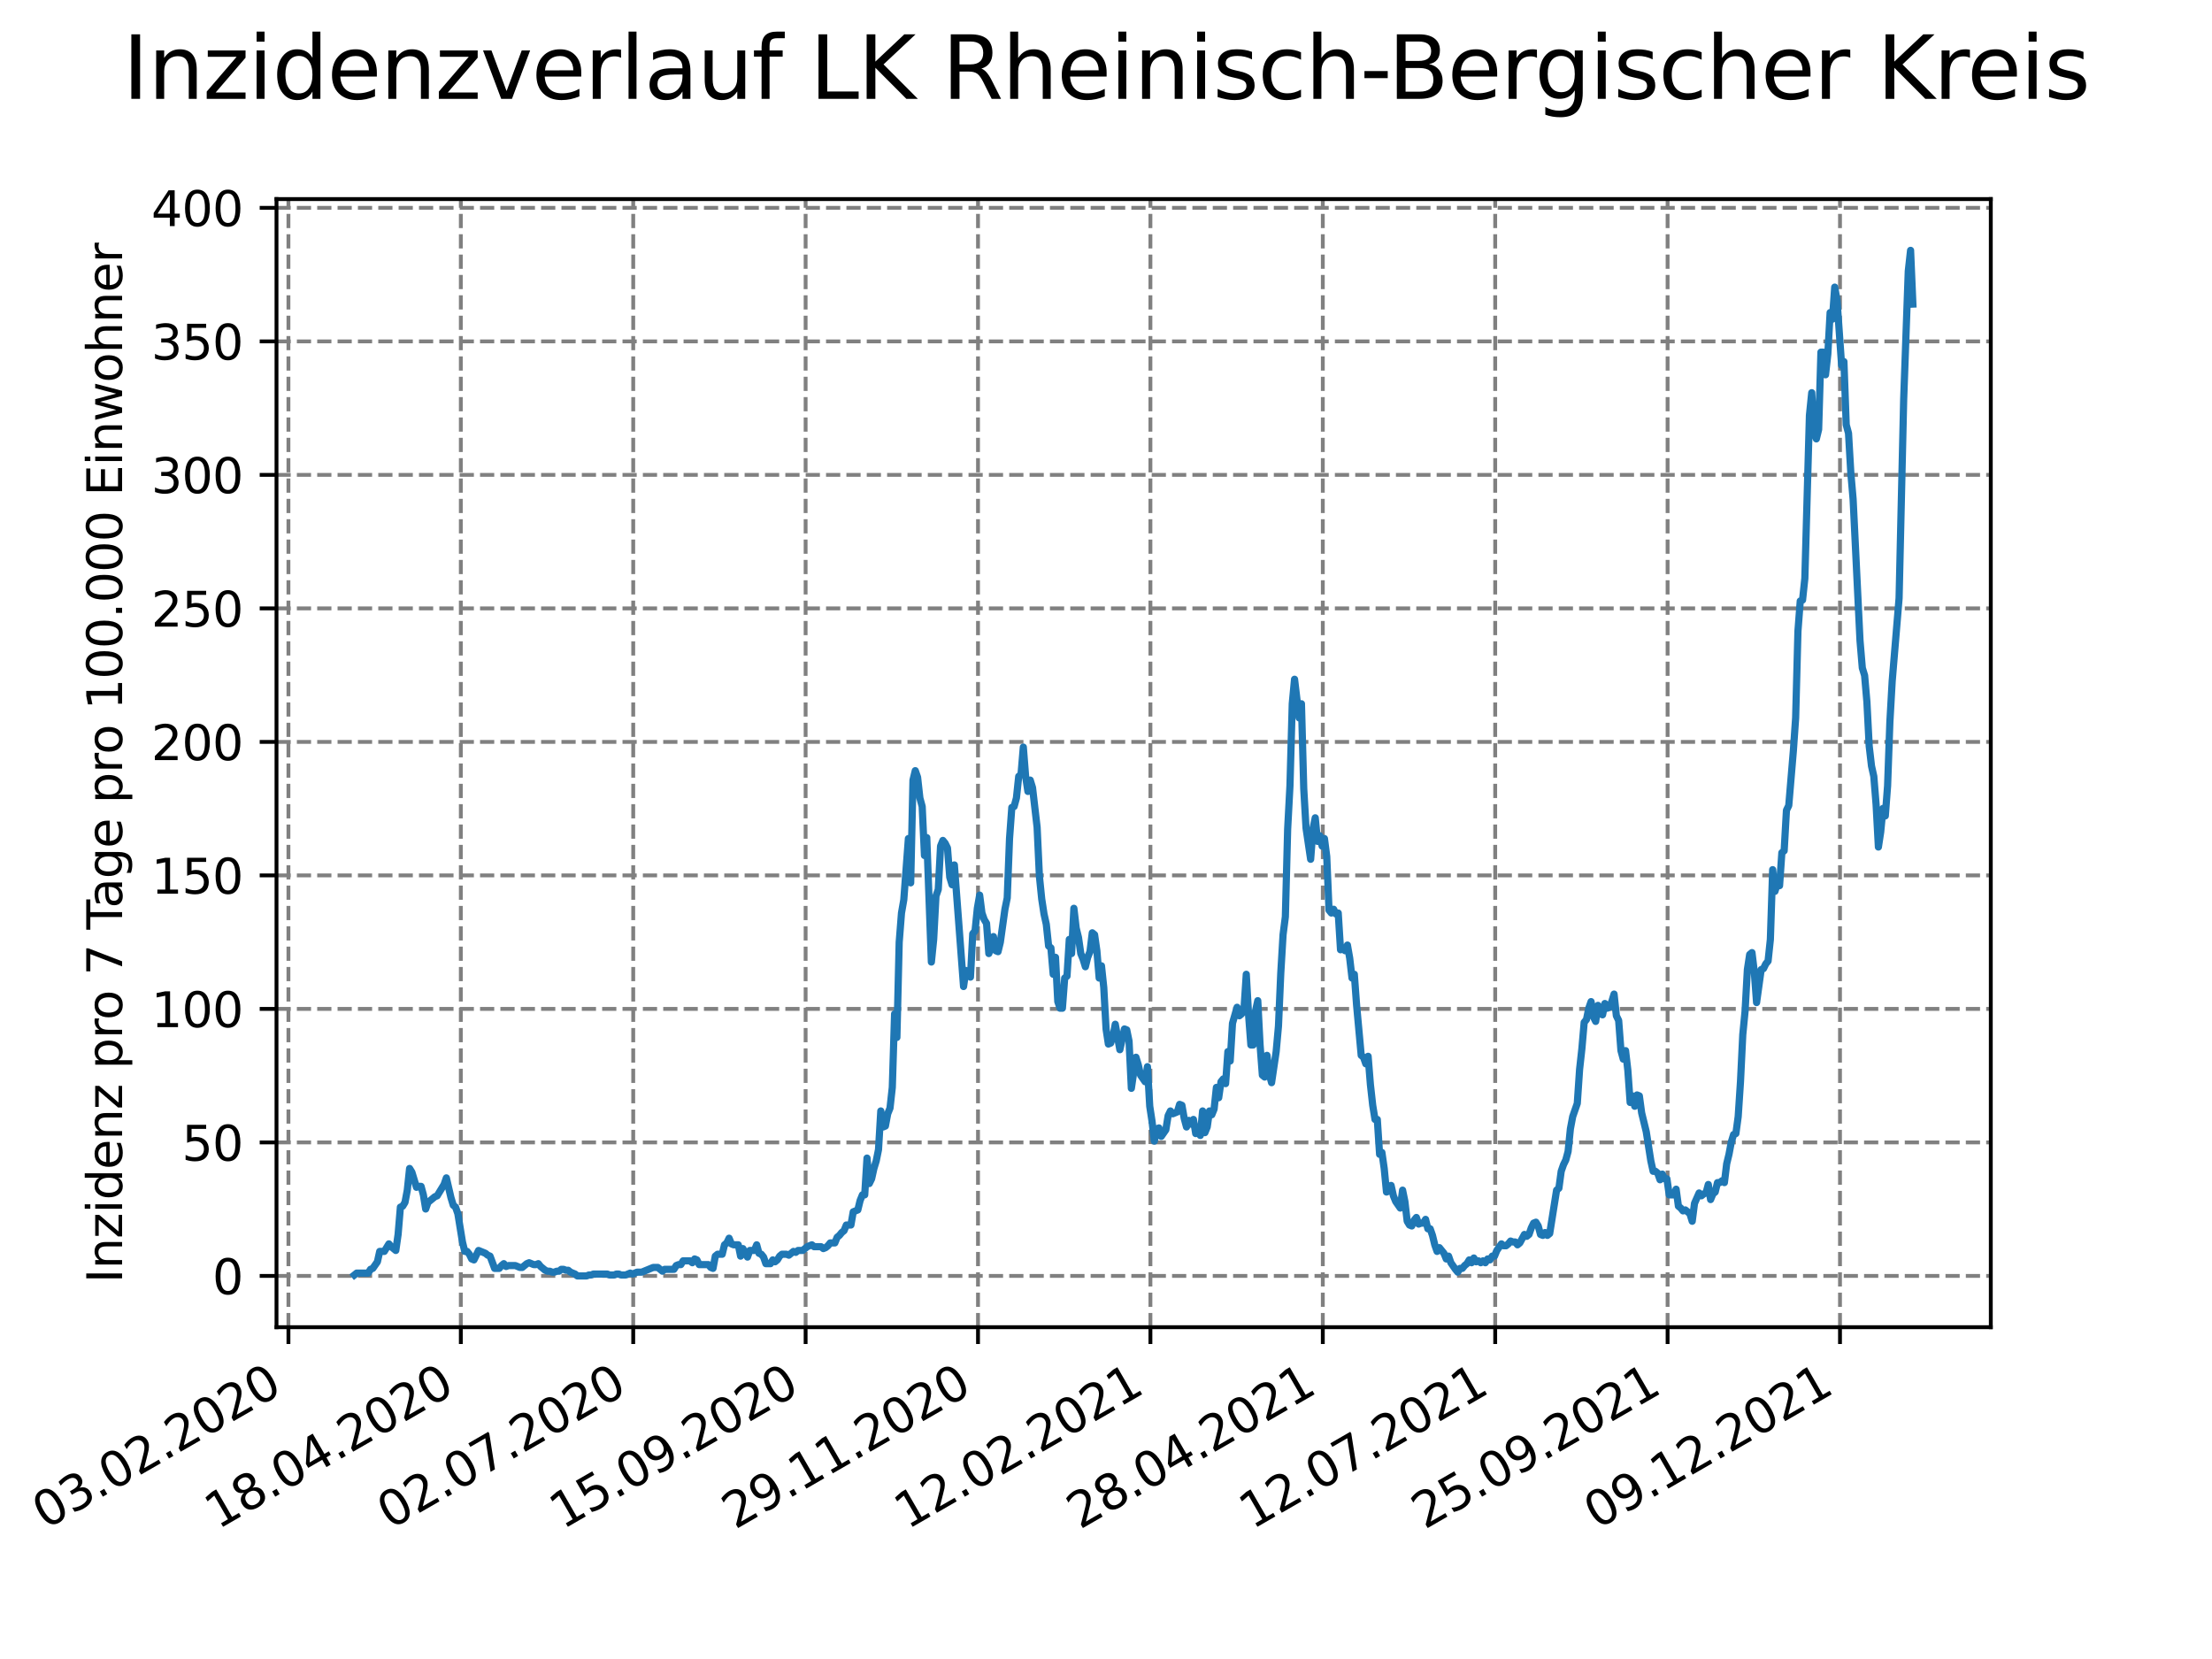 <?xml version="1.0" encoding="utf-8" standalone="no"?>
<!DOCTYPE svg PUBLIC "-//W3C//DTD SVG 1.1//EN"
  "http://www.w3.org/Graphics/SVG/1.1/DTD/svg11.dtd">
<svg xmlns:xlink="http://www.w3.org/1999/xlink" width="460.8pt" height="345.6pt" viewBox="0 0 460.8 345.6" xmlns="http://www.w3.org/2000/svg" version="1.1">
 <defs>
  <style type="text/css">*{stroke-linejoin: round; stroke-linecap: butt}</style>
 </defs>
 <g id="figure_1">
  <g id="patch_1">
   <path d="M 0 345.6 
L 460.8 345.6 
L 460.8 0 
L 0 0 
z
" style="fill: #ffffff"/>
  </g>
  <g id="axes_1">
   <g id="patch_2">
    <path d="M 57.6 276.48 
L 414.72 276.48 
L 414.72 41.472 
L 57.6 41.472 
z
" style="fill: #ffffff"/>
   </g>
   <g id="matplotlib.axis_1">
    <g id="xtick_1">
     <g id="line2d_1">
      <path d="M 60.086 276.48 
L 60.086 41.472 
" clip-path="url(#pea8a60b50e)" style="fill: none; stroke-dasharray: 2.96,1.28; stroke-dashoffset: 0; stroke: #808080; stroke-width: 0.8"/>
     </g>
     <g id="line2d_2">
      <defs>
       <path id="m327b9d7bcf" d="M 0 0 
L 0 3.5 
" style="stroke: #000000; stroke-width: 0.8"/>
      </defs>
      <g>
       <use xlink:href="#m327b9d7bcf" x="60.086" y="276.48" style="stroke: #000000; stroke-width: 0.8"/>
      </g>
     </g>
     <g id="text_1">
      <!-- 03.02.2020 -->
      <g transform="translate(9.461 318.689)rotate(-30)scale(0.1 -0.1)">
       <defs>
        <path id="DejaVuSans-30" d="M 2034 4250 
Q 1547 4250 1301 3770 
Q 1056 3291 1056 2328 
Q 1056 1369 1301 889 
Q 1547 409 2034 409 
Q 2525 409 2770 889 
Q 3016 1369 3016 2328 
Q 3016 3291 2770 3770 
Q 2525 4250 2034 4250 
z
M 2034 4750 
Q 2819 4750 3233 4129 
Q 3647 3509 3647 2328 
Q 3647 1150 3233 529 
Q 2819 -91 2034 -91 
Q 1250 -91 836 529 
Q 422 1150 422 2328 
Q 422 3509 836 4129 
Q 1250 4750 2034 4750 
z
" transform="scale(0.016)"/>
        <path id="DejaVuSans-33" d="M 2597 2516 
Q 3050 2419 3304 2112 
Q 3559 1806 3559 1356 
Q 3559 666 3084 287 
Q 2609 -91 1734 -91 
Q 1441 -91 1130 -33 
Q 819 25 488 141 
L 488 750 
Q 750 597 1062 519 
Q 1375 441 1716 441 
Q 2309 441 2620 675 
Q 2931 909 2931 1356 
Q 2931 1769 2642 2001 
Q 2353 2234 1838 2234 
L 1294 2234 
L 1294 2753 
L 1863 2753 
Q 2328 2753 2575 2939 
Q 2822 3125 2822 3475 
Q 2822 3834 2567 4026 
Q 2313 4219 1838 4219 
Q 1578 4219 1281 4162 
Q 984 4106 628 3988 
L 628 4550 
Q 988 4650 1302 4700 
Q 1616 4750 1894 4750 
Q 2613 4750 3031 4423 
Q 3450 4097 3450 3541 
Q 3450 3153 3228 2886 
Q 3006 2619 2597 2516 
z
" transform="scale(0.016)"/>
        <path id="DejaVuSans-2e" d="M 684 794 
L 1344 794 
L 1344 0 
L 684 0 
L 684 794 
z
" transform="scale(0.016)"/>
        <path id="DejaVuSans-32" d="M 1228 531 
L 3431 531 
L 3431 0 
L 469 0 
L 469 531 
Q 828 903 1448 1529 
Q 2069 2156 2228 2338 
Q 2531 2678 2651 2914 
Q 2772 3150 2772 3378 
Q 2772 3750 2511 3984 
Q 2250 4219 1831 4219 
Q 1534 4219 1204 4116 
Q 875 4013 500 3803 
L 500 4441 
Q 881 4594 1212 4672 
Q 1544 4750 1819 4750 
Q 2544 4750 2975 4387 
Q 3406 4025 3406 3419 
Q 3406 3131 3298 2873 
Q 3191 2616 2906 2266 
Q 2828 2175 2409 1742 
Q 1991 1309 1228 531 
z
" transform="scale(0.016)"/>
       </defs>
       <use xlink:href="#DejaVuSans-30"/>
       <use xlink:href="#DejaVuSans-33" x="63.623"/>
       <use xlink:href="#DejaVuSans-2e" x="127.246"/>
       <use xlink:href="#DejaVuSans-30" x="159.033"/>
       <use xlink:href="#DejaVuSans-32" x="222.656"/>
       <use xlink:href="#DejaVuSans-2e" x="286.279"/>
       <use xlink:href="#DejaVuSans-32" x="318.066"/>
       <use xlink:href="#DejaVuSans-30" x="381.689"/>
       <use xlink:href="#DejaVuSans-32" x="445.312"/>
       <use xlink:href="#DejaVuSans-30" x="508.936"/>
      </g>
     </g>
    </g>
    <g id="xtick_2">
     <g id="line2d_3">
      <path d="M 95.999 276.48 
L 95.999 41.472 
" clip-path="url(#pea8a60b50e)" style="fill: none; stroke-dasharray: 2.96,1.28; stroke-dashoffset: 0; stroke: #808080; stroke-width: 0.8"/>
     </g>
     <g id="line2d_4">
      <g>
       <use xlink:href="#m327b9d7bcf" x="95.999" y="276.48" style="stroke: #000000; stroke-width: 0.8"/>
      </g>
     </g>
     <g id="text_2">
      <!-- 18.04.2020 -->
      <g transform="translate(45.374 318.689)rotate(-30)scale(0.1 -0.1)">
       <defs>
        <path id="DejaVuSans-31" d="M 794 531 
L 1825 531 
L 1825 4091 
L 703 3866 
L 703 4441 
L 1819 4666 
L 2450 4666 
L 2450 531 
L 3481 531 
L 3481 0 
L 794 0 
L 794 531 
z
" transform="scale(0.016)"/>
        <path id="DejaVuSans-38" d="M 2034 2216 
Q 1584 2216 1326 1975 
Q 1069 1734 1069 1313 
Q 1069 891 1326 650 
Q 1584 409 2034 409 
Q 2484 409 2743 651 
Q 3003 894 3003 1313 
Q 3003 1734 2745 1975 
Q 2488 2216 2034 2216 
z
M 1403 2484 
Q 997 2584 770 2862 
Q 544 3141 544 3541 
Q 544 4100 942 4425 
Q 1341 4750 2034 4750 
Q 2731 4750 3128 4425 
Q 3525 4100 3525 3541 
Q 3525 3141 3298 2862 
Q 3072 2584 2669 2484 
Q 3125 2378 3379 2068 
Q 3634 1759 3634 1313 
Q 3634 634 3220 271 
Q 2806 -91 2034 -91 
Q 1263 -91 848 271 
Q 434 634 434 1313 
Q 434 1759 690 2068 
Q 947 2378 1403 2484 
z
M 1172 3481 
Q 1172 3119 1398 2916 
Q 1625 2713 2034 2713 
Q 2441 2713 2670 2916 
Q 2900 3119 2900 3481 
Q 2900 3844 2670 4047 
Q 2441 4250 2034 4250 
Q 1625 4250 1398 4047 
Q 1172 3844 1172 3481 
z
" transform="scale(0.016)"/>
        <path id="DejaVuSans-34" d="M 2419 4116 
L 825 1625 
L 2419 1625 
L 2419 4116 
z
M 2253 4666 
L 3047 4666 
L 3047 1625 
L 3713 1625 
L 3713 1100 
L 3047 1100 
L 3047 0 
L 2419 0 
L 2419 1100 
L 313 1100 
L 313 1709 
L 2253 4666 
z
" transform="scale(0.016)"/>
       </defs>
       <use xlink:href="#DejaVuSans-31"/>
       <use xlink:href="#DejaVuSans-38" x="63.623"/>
       <use xlink:href="#DejaVuSans-2e" x="127.246"/>
       <use xlink:href="#DejaVuSans-30" x="159.033"/>
       <use xlink:href="#DejaVuSans-34" x="222.656"/>
       <use xlink:href="#DejaVuSans-2e" x="286.279"/>
       <use xlink:href="#DejaVuSans-32" x="318.066"/>
       <use xlink:href="#DejaVuSans-30" x="381.689"/>
       <use xlink:href="#DejaVuSans-32" x="445.312"/>
       <use xlink:href="#DejaVuSans-30" x="508.936"/>
      </g>
     </g>
    </g>
    <g id="xtick_3">
     <g id="line2d_5">
      <path d="M 131.912 276.48 
L 131.912 41.472 
" clip-path="url(#pea8a60b50e)" style="fill: none; stroke-dasharray: 2.96,1.28; stroke-dashoffset: 0; stroke: #808080; stroke-width: 0.8"/>
     </g>
     <g id="line2d_6">
      <g>
       <use xlink:href="#m327b9d7bcf" x="131.912" y="276.48" style="stroke: #000000; stroke-width: 0.8"/>
      </g>
     </g>
     <g id="text_3">
      <!-- 02.07.2020 -->
      <g transform="translate(81.287 318.689)rotate(-30)scale(0.1 -0.1)">
       <defs>
        <path id="DejaVuSans-37" d="M 525 4666 
L 3525 4666 
L 3525 4397 
L 1831 0 
L 1172 0 
L 2766 4134 
L 525 4134 
L 525 4666 
z
" transform="scale(0.016)"/>
       </defs>
       <use xlink:href="#DejaVuSans-30"/>
       <use xlink:href="#DejaVuSans-32" x="63.623"/>
       <use xlink:href="#DejaVuSans-2e" x="127.246"/>
       <use xlink:href="#DejaVuSans-30" x="159.033"/>
       <use xlink:href="#DejaVuSans-37" x="222.656"/>
       <use xlink:href="#DejaVuSans-2e" x="286.279"/>
       <use xlink:href="#DejaVuSans-32" x="318.066"/>
       <use xlink:href="#DejaVuSans-30" x="381.689"/>
       <use xlink:href="#DejaVuSans-32" x="445.312"/>
       <use xlink:href="#DejaVuSans-30" x="508.936"/>
      </g>
     </g>
    </g>
    <g id="xtick_4">
     <g id="line2d_7">
      <path d="M 167.825 276.48 
L 167.825 41.472 
" clip-path="url(#pea8a60b50e)" style="fill: none; stroke-dasharray: 2.96,1.28; stroke-dashoffset: 0; stroke: #808080; stroke-width: 0.8"/>
     </g>
     <g id="line2d_8">
      <g>
       <use xlink:href="#m327b9d7bcf" x="167.825" y="276.48" style="stroke: #000000; stroke-width: 0.8"/>
      </g>
     </g>
     <g id="text_4">
      <!-- 15.09.2020 -->
      <g transform="translate(117.2 318.689)rotate(-30)scale(0.1 -0.1)">
       <defs>
        <path id="DejaVuSans-35" d="M 691 4666 
L 3169 4666 
L 3169 4134 
L 1269 4134 
L 1269 2991 
Q 1406 3038 1543 3061 
Q 1681 3084 1819 3084 
Q 2600 3084 3056 2656 
Q 3513 2228 3513 1497 
Q 3513 744 3044 326 
Q 2575 -91 1722 -91 
Q 1428 -91 1123 -41 
Q 819 9 494 109 
L 494 744 
Q 775 591 1075 516 
Q 1375 441 1709 441 
Q 2250 441 2565 725 
Q 2881 1009 2881 1497 
Q 2881 1984 2565 2268 
Q 2250 2553 1709 2553 
Q 1456 2553 1204 2497 
Q 953 2441 691 2322 
L 691 4666 
z
" transform="scale(0.016)"/>
        <path id="DejaVuSans-39" d="M 703 97 
L 703 672 
Q 941 559 1184 500 
Q 1428 441 1663 441 
Q 2288 441 2617 861 
Q 2947 1281 2994 2138 
Q 2813 1869 2534 1725 
Q 2256 1581 1919 1581 
Q 1219 1581 811 2004 
Q 403 2428 403 3163 
Q 403 3881 828 4315 
Q 1253 4750 1959 4750 
Q 2769 4750 3195 4129 
Q 3622 3509 3622 2328 
Q 3622 1225 3098 567 
Q 2575 -91 1691 -91 
Q 1453 -91 1209 -44 
Q 966 3 703 97 
z
M 1959 2075 
Q 2384 2075 2632 2365 
Q 2881 2656 2881 3163 
Q 2881 3666 2632 3958 
Q 2384 4250 1959 4250 
Q 1534 4250 1286 3958 
Q 1038 3666 1038 3163 
Q 1038 2656 1286 2365 
Q 1534 2075 1959 2075 
z
" transform="scale(0.016)"/>
       </defs>
       <use xlink:href="#DejaVuSans-31"/>
       <use xlink:href="#DejaVuSans-35" x="63.623"/>
       <use xlink:href="#DejaVuSans-2e" x="127.246"/>
       <use xlink:href="#DejaVuSans-30" x="159.033"/>
       <use xlink:href="#DejaVuSans-39" x="222.656"/>
       <use xlink:href="#DejaVuSans-2e" x="286.279"/>
       <use xlink:href="#DejaVuSans-32" x="318.066"/>
       <use xlink:href="#DejaVuSans-30" x="381.689"/>
       <use xlink:href="#DejaVuSans-32" x="445.312"/>
       <use xlink:href="#DejaVuSans-30" x="508.936"/>
      </g>
     </g>
    </g>
    <g id="xtick_5">
     <g id="line2d_9">
      <path d="M 203.738 276.48 
L 203.738 41.472 
" clip-path="url(#pea8a60b50e)" style="fill: none; stroke-dasharray: 2.96,1.28; stroke-dashoffset: 0; stroke: #808080; stroke-width: 0.8"/>
     </g>
     <g id="line2d_10">
      <g>
       <use xlink:href="#m327b9d7bcf" x="203.738" y="276.48" style="stroke: #000000; stroke-width: 0.8"/>
      </g>
     </g>
     <g id="text_5">
      <!-- 29.11.2020 -->
      <g transform="translate(153.113 318.689)rotate(-30)scale(0.1 -0.1)">
       <use xlink:href="#DejaVuSans-32"/>
       <use xlink:href="#DejaVuSans-39" x="63.623"/>
       <use xlink:href="#DejaVuSans-2e" x="127.246"/>
       <use xlink:href="#DejaVuSans-31" x="159.033"/>
       <use xlink:href="#DejaVuSans-31" x="222.656"/>
       <use xlink:href="#DejaVuSans-2e" x="286.279"/>
       <use xlink:href="#DejaVuSans-32" x="318.066"/>
       <use xlink:href="#DejaVuSans-30" x="381.689"/>
       <use xlink:href="#DejaVuSans-32" x="445.312"/>
       <use xlink:href="#DejaVuSans-30" x="508.936"/>
      </g>
     </g>
    </g>
    <g id="xtick_6">
     <g id="line2d_11">
      <path d="M 239.652 276.48 
L 239.652 41.472 
" clip-path="url(#pea8a60b50e)" style="fill: none; stroke-dasharray: 2.96,1.28; stroke-dashoffset: 0; stroke: #808080; stroke-width: 0.8"/>
     </g>
     <g id="line2d_12">
      <g>
       <use xlink:href="#m327b9d7bcf" x="239.652" y="276.48" style="stroke: #000000; stroke-width: 0.8"/>
      </g>
     </g>
     <g id="text_6">
      <!-- 12.02.2021 -->
      <g transform="translate(189.026 318.689)rotate(-30)scale(0.1 -0.1)">
       <use xlink:href="#DejaVuSans-31"/>
       <use xlink:href="#DejaVuSans-32" x="63.623"/>
       <use xlink:href="#DejaVuSans-2e" x="127.246"/>
       <use xlink:href="#DejaVuSans-30" x="159.033"/>
       <use xlink:href="#DejaVuSans-32" x="222.656"/>
       <use xlink:href="#DejaVuSans-2e" x="286.279"/>
       <use xlink:href="#DejaVuSans-32" x="318.066"/>
       <use xlink:href="#DejaVuSans-30" x="381.689"/>
       <use xlink:href="#DejaVuSans-32" x="445.312"/>
       <use xlink:href="#DejaVuSans-31" x="508.936"/>
      </g>
     </g>
    </g>
    <g id="xtick_7">
     <g id="line2d_13">
      <path d="M 275.565 276.48 
L 275.565 41.472 
" clip-path="url(#pea8a60b50e)" style="fill: none; stroke-dasharray: 2.96,1.28; stroke-dashoffset: 0; stroke: #808080; stroke-width: 0.8"/>
     </g>
     <g id="line2d_14">
      <g>
       <use xlink:href="#m327b9d7bcf" x="275.565" y="276.48" style="stroke: #000000; stroke-width: 0.8"/>
      </g>
     </g>
     <g id="text_7">
      <!-- 28.04.2021 -->
      <g transform="translate(224.939 318.689)rotate(-30)scale(0.1 -0.1)">
       <use xlink:href="#DejaVuSans-32"/>
       <use xlink:href="#DejaVuSans-38" x="63.623"/>
       <use xlink:href="#DejaVuSans-2e" x="127.246"/>
       <use xlink:href="#DejaVuSans-30" x="159.033"/>
       <use xlink:href="#DejaVuSans-34" x="222.656"/>
       <use xlink:href="#DejaVuSans-2e" x="286.279"/>
       <use xlink:href="#DejaVuSans-32" x="318.066"/>
       <use xlink:href="#DejaVuSans-30" x="381.689"/>
       <use xlink:href="#DejaVuSans-32" x="445.312"/>
       <use xlink:href="#DejaVuSans-31" x="508.936"/>
      </g>
     </g>
    </g>
    <g id="xtick_8">
     <g id="line2d_15">
      <path d="M 311.478 276.48 
L 311.478 41.472 
" clip-path="url(#pea8a60b50e)" style="fill: none; stroke-dasharray: 2.96,1.28; stroke-dashoffset: 0; stroke: #808080; stroke-width: 0.8"/>
     </g>
     <g id="line2d_16">
      <g>
       <use xlink:href="#m327b9d7bcf" x="311.478" y="276.48" style="stroke: #000000; stroke-width: 0.8"/>
      </g>
     </g>
     <g id="text_8">
      <!-- 12.07.2021 -->
      <g transform="translate(260.853 318.689)rotate(-30)scale(0.1 -0.1)">
       <use xlink:href="#DejaVuSans-31"/>
       <use xlink:href="#DejaVuSans-32" x="63.623"/>
       <use xlink:href="#DejaVuSans-2e" x="127.246"/>
       <use xlink:href="#DejaVuSans-30" x="159.033"/>
       <use xlink:href="#DejaVuSans-37" x="222.656"/>
       <use xlink:href="#DejaVuSans-2e" x="286.279"/>
       <use xlink:href="#DejaVuSans-32" x="318.066"/>
       <use xlink:href="#DejaVuSans-30" x="381.689"/>
       <use xlink:href="#DejaVuSans-32" x="445.312"/>
       <use xlink:href="#DejaVuSans-31" x="508.936"/>
      </g>
     </g>
    </g>
    <g id="xtick_9">
     <g id="line2d_17">
      <path d="M 347.391 276.48 
L 347.391 41.472 
" clip-path="url(#pea8a60b50e)" style="fill: none; stroke-dasharray: 2.96,1.28; stroke-dashoffset: 0; stroke: #808080; stroke-width: 0.8"/>
     </g>
     <g id="line2d_18">
      <g>
       <use xlink:href="#m327b9d7bcf" x="347.391" y="276.48" style="stroke: #000000; stroke-width: 0.8"/>
      </g>
     </g>
     <g id="text_9">
      <!-- 25.09.2021 -->
      <g transform="translate(296.766 318.689)rotate(-30)scale(0.1 -0.1)">
       <use xlink:href="#DejaVuSans-32"/>
       <use xlink:href="#DejaVuSans-35" x="63.623"/>
       <use xlink:href="#DejaVuSans-2e" x="127.246"/>
       <use xlink:href="#DejaVuSans-30" x="159.033"/>
       <use xlink:href="#DejaVuSans-39" x="222.656"/>
       <use xlink:href="#DejaVuSans-2e" x="286.279"/>
       <use xlink:href="#DejaVuSans-32" x="318.066"/>
       <use xlink:href="#DejaVuSans-30" x="381.689"/>
       <use xlink:href="#DejaVuSans-32" x="445.312"/>
       <use xlink:href="#DejaVuSans-31" x="508.936"/>
      </g>
     </g>
    </g>
    <g id="xtick_10">
     <g id="line2d_19">
      <path d="M 383.304 276.48 
L 383.304 41.472 
" clip-path="url(#pea8a60b50e)" style="fill: none; stroke-dasharray: 2.96,1.28; stroke-dashoffset: 0; stroke: #808080; stroke-width: 0.8"/>
     </g>
     <g id="line2d_20">
      <g>
       <use xlink:href="#m327b9d7bcf" x="383.304" y="276.48" style="stroke: #000000; stroke-width: 0.8"/>
      </g>
     </g>
     <g id="text_10">
      <!-- 09.12.2021 -->
      <g transform="translate(332.679 318.689)rotate(-30)scale(0.1 -0.1)">
       <use xlink:href="#DejaVuSans-30"/>
       <use xlink:href="#DejaVuSans-39" x="63.623"/>
       <use xlink:href="#DejaVuSans-2e" x="127.246"/>
       <use xlink:href="#DejaVuSans-31" x="159.033"/>
       <use xlink:href="#DejaVuSans-32" x="222.656"/>
       <use xlink:href="#DejaVuSans-2e" x="286.279"/>
       <use xlink:href="#DejaVuSans-32" x="318.066"/>
       <use xlink:href="#DejaVuSans-30" x="381.689"/>
       <use xlink:href="#DejaVuSans-32" x="445.312"/>
       <use xlink:href="#DejaVuSans-31" x="508.936"/>
      </g>
     </g>
    </g>
   </g>
   <g id="matplotlib.axis_2">
    <g id="ytick_1">
     <g id="line2d_21">
      <path d="M 57.6 265.798 
L 414.72 265.798 
" clip-path="url(#pea8a60b50e)" style="fill: none; stroke-dasharray: 2.96,1.28; stroke-dashoffset: 0; stroke: #808080; stroke-width: 0.8"/>
     </g>
     <g id="line2d_22">
      <defs>
       <path id="mfe9a0575c4" d="M 0 0 
L -3.5 0 
" style="stroke: #000000; stroke-width: 0.8"/>
      </defs>
      <g>
       <use xlink:href="#mfe9a0575c4" x="57.6" y="265.798" style="stroke: #000000; stroke-width: 0.8"/>
      </g>
     </g>
     <g id="text_11">
      <!-- 0 -->
      <g transform="translate(44.237 269.597)scale(0.1 -0.1)">
       <use xlink:href="#DejaVuSans-30"/>
      </g>
     </g>
    </g>
    <g id="ytick_2">
     <g id="line2d_23">
      <path d="M 57.6 237.986 
L 414.72 237.986 
" clip-path="url(#pea8a60b50e)" style="fill: none; stroke-dasharray: 2.96,1.28; stroke-dashoffset: 0; stroke: #808080; stroke-width: 0.8"/>
     </g>
     <g id="line2d_24">
      <g>
       <use xlink:href="#mfe9a0575c4" x="57.6" y="237.986" style="stroke: #000000; stroke-width: 0.8"/>
      </g>
     </g>
     <g id="text_12">
      <!-- 50 -->
      <g transform="translate(37.875 241.785)scale(0.1 -0.1)">
       <use xlink:href="#DejaVuSans-35"/>
       <use xlink:href="#DejaVuSans-30" x="63.623"/>
      </g>
     </g>
    </g>
    <g id="ytick_3">
     <g id="line2d_25">
      <path d="M 57.6 210.174 
L 414.72 210.174 
" clip-path="url(#pea8a60b50e)" style="fill: none; stroke-dasharray: 2.96,1.28; stroke-dashoffset: 0; stroke: #808080; stroke-width: 0.8"/>
     </g>
     <g id="line2d_26">
      <g>
       <use xlink:href="#mfe9a0575c4" x="57.6" y="210.174" style="stroke: #000000; stroke-width: 0.8"/>
      </g>
     </g>
     <g id="text_13">
      <!-- 100 -->
      <g transform="translate(31.512 213.973)scale(0.1 -0.1)">
       <use xlink:href="#DejaVuSans-31"/>
       <use xlink:href="#DejaVuSans-30" x="63.623"/>
       <use xlink:href="#DejaVuSans-30" x="127.246"/>
      </g>
     </g>
    </g>
    <g id="ytick_4">
     <g id="line2d_27">
      <path d="M 57.6 182.362 
L 414.72 182.362 
" clip-path="url(#pea8a60b50e)" style="fill: none; stroke-dasharray: 2.96,1.28; stroke-dashoffset: 0; stroke: #808080; stroke-width: 0.8"/>
     </g>
     <g id="line2d_28">
      <g>
       <use xlink:href="#mfe9a0575c4" x="57.6" y="182.362" style="stroke: #000000; stroke-width: 0.8"/>
      </g>
     </g>
     <g id="text_14">
      <!-- 150 -->
      <g transform="translate(31.512 186.161)scale(0.1 -0.1)">
       <use xlink:href="#DejaVuSans-31"/>
       <use xlink:href="#DejaVuSans-35" x="63.623"/>
       <use xlink:href="#DejaVuSans-30" x="127.246"/>
      </g>
     </g>
    </g>
    <g id="ytick_5">
     <g id="line2d_29">
      <path d="M 57.6 154.55 
L 414.72 154.55 
" clip-path="url(#pea8a60b50e)" style="fill: none; stroke-dasharray: 2.96,1.28; stroke-dashoffset: 0; stroke: #808080; stroke-width: 0.8"/>
     </g>
     <g id="line2d_30">
      <g>
       <use xlink:href="#mfe9a0575c4" x="57.6" y="154.55" style="stroke: #000000; stroke-width: 0.8"/>
      </g>
     </g>
     <g id="text_15">
      <!-- 200 -->
      <g transform="translate(31.512 158.349)scale(0.1 -0.1)">
       <use xlink:href="#DejaVuSans-32"/>
       <use xlink:href="#DejaVuSans-30" x="63.623"/>
       <use xlink:href="#DejaVuSans-30" x="127.246"/>
      </g>
     </g>
    </g>
    <g id="ytick_6">
     <g id="line2d_31">
      <path d="M 57.6 126.738 
L 414.72 126.738 
" clip-path="url(#pea8a60b50e)" style="fill: none; stroke-dasharray: 2.96,1.28; stroke-dashoffset: 0; stroke: #808080; stroke-width: 0.8"/>
     </g>
     <g id="line2d_32">
      <g>
       <use xlink:href="#mfe9a0575c4" x="57.6" y="126.738" style="stroke: #000000; stroke-width: 0.8"/>
      </g>
     </g>
     <g id="text_16">
      <!-- 250 -->
      <g transform="translate(31.512 130.537)scale(0.1 -0.1)">
       <use xlink:href="#DejaVuSans-32"/>
       <use xlink:href="#DejaVuSans-35" x="63.623"/>
       <use xlink:href="#DejaVuSans-30" x="127.246"/>
      </g>
     </g>
    </g>
    <g id="ytick_7">
     <g id="line2d_33">
      <path d="M 57.6 98.925 
L 414.72 98.925 
" clip-path="url(#pea8a60b50e)" style="fill: none; stroke-dasharray: 2.96,1.28; stroke-dashoffset: 0; stroke: #808080; stroke-width: 0.8"/>
     </g>
     <g id="line2d_34">
      <g>
       <use xlink:href="#mfe9a0575c4" x="57.6" y="98.925" style="stroke: #000000; stroke-width: 0.8"/>
      </g>
     </g>
     <g id="text_17">
      <!-- 300 -->
      <g transform="translate(31.512 102.725)scale(0.1 -0.1)">
       <use xlink:href="#DejaVuSans-33"/>
       <use xlink:href="#DejaVuSans-30" x="63.623"/>
       <use xlink:href="#DejaVuSans-30" x="127.246"/>
      </g>
     </g>
    </g>
    <g id="ytick_8">
     <g id="line2d_35">
      <path d="M 57.6 71.113 
L 414.72 71.113 
" clip-path="url(#pea8a60b50e)" style="fill: none; stroke-dasharray: 2.96,1.28; stroke-dashoffset: 0; stroke: #808080; stroke-width: 0.8"/>
     </g>
     <g id="line2d_36">
      <g>
       <use xlink:href="#mfe9a0575c4" x="57.6" y="71.113" style="stroke: #000000; stroke-width: 0.8"/>
      </g>
     </g>
     <g id="text_18">
      <!-- 350 -->
      <g transform="translate(31.512 74.913)scale(0.1 -0.1)">
       <use xlink:href="#DejaVuSans-33"/>
       <use xlink:href="#DejaVuSans-35" x="63.623"/>
       <use xlink:href="#DejaVuSans-30" x="127.246"/>
      </g>
     </g>
    </g>
    <g id="ytick_9">
     <g id="line2d_37">
      <path d="M 57.6 43.301 
L 414.72 43.301 
" clip-path="url(#pea8a60b50e)" style="fill: none; stroke-dasharray: 2.96,1.28; stroke-dashoffset: 0; stroke: #808080; stroke-width: 0.8"/>
     </g>
     <g id="line2d_38">
      <g>
       <use xlink:href="#mfe9a0575c4" x="57.6" y="43.301" style="stroke: #000000; stroke-width: 0.8"/>
      </g>
     </g>
     <g id="text_19">
      <!-- 400 -->
      <g transform="translate(31.512 47.101)scale(0.1 -0.1)">
       <use xlink:href="#DejaVuSans-34"/>
       <use xlink:href="#DejaVuSans-30" x="63.623"/>
       <use xlink:href="#DejaVuSans-30" x="127.246"/>
      </g>
     </g>
    </g>
    <g id="text_20">
     <!-- Inzidenz pro 7 Tage pro 100.000 Einwohner -->
     <g transform="translate(25.433 267.301)rotate(-90)scale(0.1 -0.1)">
      <defs>
       <path id="DejaVuSans-49" d="M 628 4666 
L 1259 4666 
L 1259 0 
L 628 0 
L 628 4666 
z
" transform="scale(0.016)"/>
       <path id="DejaVuSans-6e" d="M 3513 2113 
L 3513 0 
L 2938 0 
L 2938 2094 
Q 2938 2591 2744 2837 
Q 2550 3084 2163 3084 
Q 1697 3084 1428 2787 
Q 1159 2491 1159 1978 
L 1159 0 
L 581 0 
L 581 3500 
L 1159 3500 
L 1159 2956 
Q 1366 3272 1645 3428 
Q 1925 3584 2291 3584 
Q 2894 3584 3203 3211 
Q 3513 2838 3513 2113 
z
" transform="scale(0.016)"/>
       <path id="DejaVuSans-7a" d="M 353 3500 
L 3084 3500 
L 3084 2975 
L 922 459 
L 3084 459 
L 3084 0 
L 275 0 
L 275 525 
L 2438 3041 
L 353 3041 
L 353 3500 
z
" transform="scale(0.016)"/>
       <path id="DejaVuSans-69" d="M 603 3500 
L 1178 3500 
L 1178 0 
L 603 0 
L 603 3500 
z
M 603 4863 
L 1178 4863 
L 1178 4134 
L 603 4134 
L 603 4863 
z
" transform="scale(0.016)"/>
       <path id="DejaVuSans-64" d="M 2906 2969 
L 2906 4863 
L 3481 4863 
L 3481 0 
L 2906 0 
L 2906 525 
Q 2725 213 2448 61 
Q 2172 -91 1784 -91 
Q 1150 -91 751 415 
Q 353 922 353 1747 
Q 353 2572 751 3078 
Q 1150 3584 1784 3584 
Q 2172 3584 2448 3432 
Q 2725 3281 2906 2969 
z
M 947 1747 
Q 947 1113 1208 752 
Q 1469 391 1925 391 
Q 2381 391 2643 752 
Q 2906 1113 2906 1747 
Q 2906 2381 2643 2742 
Q 2381 3103 1925 3103 
Q 1469 3103 1208 2742 
Q 947 2381 947 1747 
z
" transform="scale(0.016)"/>
       <path id="DejaVuSans-65" d="M 3597 1894 
L 3597 1613 
L 953 1613 
Q 991 1019 1311 708 
Q 1631 397 2203 397 
Q 2534 397 2845 478 
Q 3156 559 3463 722 
L 3463 178 
Q 3153 47 2828 -22 
Q 2503 -91 2169 -91 
Q 1331 -91 842 396 
Q 353 884 353 1716 
Q 353 2575 817 3079 
Q 1281 3584 2069 3584 
Q 2775 3584 3186 3129 
Q 3597 2675 3597 1894 
z
M 3022 2063 
Q 3016 2534 2758 2815 
Q 2500 3097 2075 3097 
Q 1594 3097 1305 2825 
Q 1016 2553 972 2059 
L 3022 2063 
z
" transform="scale(0.016)"/>
       <path id="DejaVuSans-20" transform="scale(0.016)"/>
       <path id="DejaVuSans-70" d="M 1159 525 
L 1159 -1331 
L 581 -1331 
L 581 3500 
L 1159 3500 
L 1159 2969 
Q 1341 3281 1617 3432 
Q 1894 3584 2278 3584 
Q 2916 3584 3314 3078 
Q 3713 2572 3713 1747 
Q 3713 922 3314 415 
Q 2916 -91 2278 -91 
Q 1894 -91 1617 61 
Q 1341 213 1159 525 
z
M 3116 1747 
Q 3116 2381 2855 2742 
Q 2594 3103 2138 3103 
Q 1681 3103 1420 2742 
Q 1159 2381 1159 1747 
Q 1159 1113 1420 752 
Q 1681 391 2138 391 
Q 2594 391 2855 752 
Q 3116 1113 3116 1747 
z
" transform="scale(0.016)"/>
       <path id="DejaVuSans-72" d="M 2631 2963 
Q 2534 3019 2420 3045 
Q 2306 3072 2169 3072 
Q 1681 3072 1420 2755 
Q 1159 2438 1159 1844 
L 1159 0 
L 581 0 
L 581 3500 
L 1159 3500 
L 1159 2956 
Q 1341 3275 1631 3429 
Q 1922 3584 2338 3584 
Q 2397 3584 2469 3576 
Q 2541 3569 2628 3553 
L 2631 2963 
z
" transform="scale(0.016)"/>
       <path id="DejaVuSans-6f" d="M 1959 3097 
Q 1497 3097 1228 2736 
Q 959 2375 959 1747 
Q 959 1119 1226 758 
Q 1494 397 1959 397 
Q 2419 397 2687 759 
Q 2956 1122 2956 1747 
Q 2956 2369 2687 2733 
Q 2419 3097 1959 3097 
z
M 1959 3584 
Q 2709 3584 3137 3096 
Q 3566 2609 3566 1747 
Q 3566 888 3137 398 
Q 2709 -91 1959 -91 
Q 1206 -91 779 398 
Q 353 888 353 1747 
Q 353 2609 779 3096 
Q 1206 3584 1959 3584 
z
" transform="scale(0.016)"/>
       <path id="DejaVuSans-54" d="M -19 4666 
L 3928 4666 
L 3928 4134 
L 2272 4134 
L 2272 0 
L 1638 0 
L 1638 4134 
L -19 4134 
L -19 4666 
z
" transform="scale(0.016)"/>
       <path id="DejaVuSans-61" d="M 2194 1759 
Q 1497 1759 1228 1600 
Q 959 1441 959 1056 
Q 959 750 1161 570 
Q 1363 391 1709 391 
Q 2188 391 2477 730 
Q 2766 1069 2766 1631 
L 2766 1759 
L 2194 1759 
z
M 3341 1997 
L 3341 0 
L 2766 0 
L 2766 531 
Q 2569 213 2275 61 
Q 1981 -91 1556 -91 
Q 1019 -91 701 211 
Q 384 513 384 1019 
Q 384 1609 779 1909 
Q 1175 2209 1959 2209 
L 2766 2209 
L 2766 2266 
Q 2766 2663 2505 2880 
Q 2244 3097 1772 3097 
Q 1472 3097 1187 3025 
Q 903 2953 641 2809 
L 641 3341 
Q 956 3463 1253 3523 
Q 1550 3584 1831 3584 
Q 2591 3584 2966 3190 
Q 3341 2797 3341 1997 
z
" transform="scale(0.016)"/>
       <path id="DejaVuSans-67" d="M 2906 1791 
Q 2906 2416 2648 2759 
Q 2391 3103 1925 3103 
Q 1463 3103 1205 2759 
Q 947 2416 947 1791 
Q 947 1169 1205 825 
Q 1463 481 1925 481 
Q 2391 481 2648 825 
Q 2906 1169 2906 1791 
z
M 3481 434 
Q 3481 -459 3084 -895 
Q 2688 -1331 1869 -1331 
Q 1566 -1331 1297 -1286 
Q 1028 -1241 775 -1147 
L 775 -588 
Q 1028 -725 1275 -790 
Q 1522 -856 1778 -856 
Q 2344 -856 2625 -561 
Q 2906 -266 2906 331 
L 2906 616 
Q 2728 306 2450 153 
Q 2172 0 1784 0 
Q 1141 0 747 490 
Q 353 981 353 1791 
Q 353 2603 747 3093 
Q 1141 3584 1784 3584 
Q 2172 3584 2450 3431 
Q 2728 3278 2906 2969 
L 2906 3500 
L 3481 3500 
L 3481 434 
z
" transform="scale(0.016)"/>
       <path id="DejaVuSans-45" d="M 628 4666 
L 3578 4666 
L 3578 4134 
L 1259 4134 
L 1259 2753 
L 3481 2753 
L 3481 2222 
L 1259 2222 
L 1259 531 
L 3634 531 
L 3634 0 
L 628 0 
L 628 4666 
z
" transform="scale(0.016)"/>
       <path id="DejaVuSans-77" d="M 269 3500 
L 844 3500 
L 1563 769 
L 2278 3500 
L 2956 3500 
L 3675 769 
L 4391 3500 
L 4966 3500 
L 4050 0 
L 3372 0 
L 2619 2869 
L 1863 0 
L 1184 0 
L 269 3500 
z
" transform="scale(0.016)"/>
       <path id="DejaVuSans-68" d="M 3513 2113 
L 3513 0 
L 2938 0 
L 2938 2094 
Q 2938 2591 2744 2837 
Q 2550 3084 2163 3084 
Q 1697 3084 1428 2787 
Q 1159 2491 1159 1978 
L 1159 0 
L 581 0 
L 581 4863 
L 1159 4863 
L 1159 2956 
Q 1366 3272 1645 3428 
Q 1925 3584 2291 3584 
Q 2894 3584 3203 3211 
Q 3513 2838 3513 2113 
z
" transform="scale(0.016)"/>
      </defs>
      <use xlink:href="#DejaVuSans-49"/>
      <use xlink:href="#DejaVuSans-6e" x="29.492"/>
      <use xlink:href="#DejaVuSans-7a" x="92.871"/>
      <use xlink:href="#DejaVuSans-69" x="145.361"/>
      <use xlink:href="#DejaVuSans-64" x="173.145"/>
      <use xlink:href="#DejaVuSans-65" x="236.621"/>
      <use xlink:href="#DejaVuSans-6e" x="298.145"/>
      <use xlink:href="#DejaVuSans-7a" x="361.523"/>
      <use xlink:href="#DejaVuSans-20" x="414.014"/>
      <use xlink:href="#DejaVuSans-70" x="445.801"/>
      <use xlink:href="#DejaVuSans-72" x="509.277"/>
      <use xlink:href="#DejaVuSans-6f" x="548.141"/>
      <use xlink:href="#DejaVuSans-20" x="609.322"/>
      <use xlink:href="#DejaVuSans-37" x="641.109"/>
      <use xlink:href="#DejaVuSans-20" x="704.732"/>
      <use xlink:href="#DejaVuSans-54" x="736.52"/>
      <use xlink:href="#DejaVuSans-61" x="781.104"/>
      <use xlink:href="#DejaVuSans-67" x="842.383"/>
      <use xlink:href="#DejaVuSans-65" x="905.859"/>
      <use xlink:href="#DejaVuSans-20" x="967.383"/>
      <use xlink:href="#DejaVuSans-70" x="999.17"/>
      <use xlink:href="#DejaVuSans-72" x="1062.646"/>
      <use xlink:href="#DejaVuSans-6f" x="1101.51"/>
      <use xlink:href="#DejaVuSans-20" x="1162.691"/>
      <use xlink:href="#DejaVuSans-31" x="1194.479"/>
      <use xlink:href="#DejaVuSans-30" x="1258.102"/>
      <use xlink:href="#DejaVuSans-30" x="1321.725"/>
      <use xlink:href="#DejaVuSans-2e" x="1385.348"/>
      <use xlink:href="#DejaVuSans-30" x="1417.135"/>
      <use xlink:href="#DejaVuSans-30" x="1480.758"/>
      <use xlink:href="#DejaVuSans-30" x="1544.381"/>
      <use xlink:href="#DejaVuSans-20" x="1608.004"/>
      <use xlink:href="#DejaVuSans-45" x="1639.791"/>
      <use xlink:href="#DejaVuSans-69" x="1702.975"/>
      <use xlink:href="#DejaVuSans-6e" x="1730.758"/>
      <use xlink:href="#DejaVuSans-77" x="1794.137"/>
      <use xlink:href="#DejaVuSans-6f" x="1875.924"/>
      <use xlink:href="#DejaVuSans-68" x="1937.105"/>
      <use xlink:href="#DejaVuSans-6e" x="2000.484"/>
      <use xlink:href="#DejaVuSans-65" x="2063.863"/>
      <use xlink:href="#DejaVuSans-72" x="2125.387"/>
     </g>
    </g>
   </g>
   <g id="line2d_39">
    <path d="M 73.833 265.601 
L 74.312 265.209 
L 76.706 265.209 
L 77.185 264.423 
L 77.663 264.227 
L 78.621 262.852 
L 79.1 260.692 
L 80.058 260.692 
L 81.015 259.121 
L 81.494 259.711 
L 82.452 260.496 
L 82.931 257.158 
L 83.41 251.463 
L 83.888 251.267 
L 84.367 250.481 
L 84.846 247.929 
L 85.325 243.412 
L 85.804 244.198 
L 86.761 247.34 
L 87.24 247.143 
L 87.719 247.143 
L 88.198 248.911 
L 88.677 251.856 
L 89.156 250.481 
L 90.592 249.303 
L 91.071 249.107 
L 92.508 246.751 
L 92.986 245.376 
L 93.944 249.5 
L 94.423 251.071 
L 94.902 251.463 
L 95.381 252.838 
L 96.338 258.729 
L 96.817 260.692 
L 97.296 260.692 
L 97.775 261.281 
L 98.254 262.263 
L 98.732 262.46 
L 99.69 260.496 
L 101.127 261.085 
L 101.606 261.478 
L 102.084 261.674 
L 103.042 264.227 
L 104 264.227 
L 104.479 263.638 
L 104.957 263.245 
L 105.436 263.834 
L 105.915 263.638 
L 107.352 263.638 
L 108.309 264.031 
L 108.788 264.031 
L 109.746 263.245 
L 110.225 263.049 
L 111.182 263.441 
L 111.661 263.441 
L 112.14 263.245 
L 112.619 263.834 
L 113.577 264.62 
L 114.055 264.816 
L 114.534 264.816 
L 115.013 265.012 
L 115.492 265.012 
L 115.971 264.816 
L 116.45 264.816 
L 116.928 264.423 
L 117.407 264.423 
L 117.886 264.62 
L 118.365 264.62 
L 118.844 265.012 
L 119.802 265.405 
L 120.28 265.798 
L 122.196 265.798 
L 122.675 265.601 
L 123.153 265.601 
L 123.632 265.405 
L 126.505 265.405 
L 126.984 265.601 
L 127.942 265.601 
L 128.421 265.405 
L 128.9 265.405 
L 129.378 265.601 
L 130.336 265.601 
L 131.294 265.209 
L 131.773 265.405 
L 132.73 265.012 
L 133.688 265.012 
L 136.082 264.031 
L 137.04 264.031 
L 137.997 264.816 
L 138.476 264.423 
L 140.392 264.423 
L 140.871 263.638 
L 141.349 263.441 
L 141.828 263.441 
L 142.307 262.656 
L 143.744 262.656 
L 144.222 263.049 
L 144.701 262.263 
L 145.18 262.46 
L 145.659 263.441 
L 147.574 263.441 
L 148.053 264.031 
L 148.532 264.227 
L 149.011 261.674 
L 149.49 261.281 
L 150.447 261.281 
L 150.926 259.318 
L 151.405 258.925 
L 151.884 257.943 
L 152.363 259.121 
L 152.842 259.318 
L 153.799 259.318 
L 154.278 261.674 
L 154.757 260.103 
L 155.715 261.871 
L 156.193 260.496 
L 157.151 260.496 
L 157.63 259.318 
L 158.109 261.085 
L 158.588 261.281 
L 159.067 261.871 
L 159.545 263.245 
L 160.503 263.245 
L 160.982 262.46 
L 161.461 262.852 
L 161.94 262.46 
L 162.418 261.674 
L 162.897 261.281 
L 163.855 261.281 
L 164.334 261.478 
L 165.291 260.692 
L 165.77 260.889 
L 166.249 260.496 
L 167.207 260.496 
L 168.165 259.711 
L 169.122 259.318 
L 169.601 259.711 
L 171.038 259.711 
L 171.516 260.103 
L 171.995 259.907 
L 172.474 259.514 
L 172.953 258.925 
L 173.911 258.925 
L 174.389 257.747 
L 174.868 257.354 
L 175.347 256.765 
L 175.826 256.372 
L 176.305 255.194 
L 177.262 255.194 
L 177.741 252.445 
L 178.699 252.052 
L 179.178 250.089 
L 179.657 248.911 
L 180.136 248.911 
L 180.614 241.252 
L 181.093 246.554 
L 181.572 245.572 
L 182.051 243.412 
L 182.53 241.841 
L 183.009 239.485 
L 183.487 231.434 
L 183.966 234.772 
L 184.445 234.576 
L 184.924 232.023 
L 185.403 230.845 
L 185.882 226.525 
L 186.36 211.209 
L 186.839 216.118 
L 187.318 196.285 
L 187.797 190.198 
L 188.276 187.449 
L 189.234 174.685 
L 189.712 183.914 
L 190.191 162.511 
L 190.67 160.547 
L 191.149 161.921 
L 191.628 166.241 
L 192.107 168.009 
L 192.585 178.22 
L 193.064 174.489 
L 194.022 200.409 
L 194.501 195.696 
L 194.98 186.663 
L 195.458 185.289 
L 195.937 176.256 
L 196.416 175.078 
L 196.895 175.667 
L 197.374 176.649 
L 197.853 182.736 
L 198.332 184.307 
L 198.81 180.183 
L 200.726 205.514 
L 201.205 202.176 
L 201.683 202.569 
L 202.162 203.551 
L 202.641 194.518 
L 203.12 193.929 
L 203.599 189.216 
L 204.078 186.467 
L 204.556 190.198 
L 205.035 191.572 
L 205.514 192.358 
L 205.993 198.641 
L 206.472 197.267 
L 206.951 195.107 
L 207.43 198.052 
L 207.908 198.249 
L 208.387 196.285 
L 209.345 189.412 
L 209.824 187.056 
L 210.303 174.685 
L 210.781 168.205 
L 211.26 168.009 
L 211.739 166.241 
L 212.218 161.725 
L 212.697 161.332 
L 213.176 155.638 
L 213.654 161.725 
L 214.133 164.867 
L 214.612 162.511 
L 215.091 164.081 
L 216.049 172.329 
L 216.527 182.54 
L 217.006 187.252 
L 217.485 190.394 
L 217.964 192.554 
L 218.443 197.071 
L 218.922 197.463 
L 219.401 202.961 
L 219.879 199.427 
L 220.358 208.656 
L 220.837 210.031 
L 221.316 210.031 
L 221.795 203.747 
L 222.274 203.354 
L 222.752 195.696 
L 223.231 198.641 
L 223.71 189.216 
L 224.189 193.34 
L 224.668 195.303 
L 225.147 198.641 
L 225.625 199.82 
L 226.104 201.391 
L 226.583 199.427 
L 227.062 198.249 
L 227.541 194.321 
L 228.02 194.714 
L 228.499 198.052 
L 228.977 203.747 
L 229.456 201.194 
L 229.935 205.711 
L 230.414 214.351 
L 230.893 217.492 
L 231.372 217.296 
L 231.85 215.921 
L 232.329 213.369 
L 233.287 218.671 
L 234.245 214.351 
L 234.723 214.547 
L 235.202 216.903 
L 235.681 226.721 
L 236.639 220.241 
L 237.118 221.812 
L 237.597 223.972 
L 238.554 225.347 
L 239.033 222.205 
L 239.512 230.452 
L 239.991 233.594 
L 240.47 237.718 
L 240.948 235.165 
L 241.427 234.969 
L 241.906 236.736 
L 242.864 235.361 
L 243.343 232.416 
L 243.821 231.434 
L 244.3 232.023 
L 245.258 231.631 
L 245.737 230.06 
L 246.216 230.256 
L 246.695 233.005 
L 247.173 234.772 
L 247.652 233.398 
L 248.131 234.183 
L 248.61 233.201 
L 249.089 236.147 
L 249.568 234.772 
L 250.046 236.54 
L 250.525 231.434 
L 251.004 235.951 
L 251.483 234.772 
L 251.962 231.434 
L 252.441 232.22 
L 252.919 231.041 
L 253.398 226.525 
L 253.877 228.685 
L 254.356 225.347 
L 254.835 224.758 
L 255.314 225.74 
L 255.793 219.063 
L 256.271 221.027 
L 256.75 213.172 
L 257.708 209.834 
L 258.187 211.601 
L 258.666 211.209 
L 259.144 210.227 
L 259.623 202.961 
L 260.102 211.405 
L 260.581 217.689 
L 261.06 217.689 
L 261.539 210.62 
L 262.017 208.46 
L 262.496 217.689 
L 262.975 223.972 
L 263.454 224.365 
L 263.933 219.849 
L 264.412 223.776 
L 264.89 225.543 
L 265.848 219.063 
L 266.327 213.761 
L 266.806 202.765 
L 267.285 194.714 
L 267.764 190.983 
L 268.242 172.721 
L 268.721 163.689 
L 269.2 146.605 
L 269.679 141.5 
L 270.637 149.551 
L 271.115 146.605 
L 271.594 164.278 
L 272.073 172.525 
L 273.031 179.005 
L 273.51 172.721 
L 273.988 170.365 
L 274.467 175.274 
L 274.946 174.096 
L 275.425 176.256 
L 275.904 174.685 
L 276.383 178.416 
L 276.862 189.609 
L 277.34 190.198 
L 277.819 189.412 
L 278.298 190.394 
L 278.777 190.198 
L 279.256 197.856 
L 279.735 197.66 
L 280.213 198.052 
L 280.692 196.874 
L 281.171 199.623 
L 281.65 203.747 
L 282.129 202.961 
L 282.608 209.441 
L 283.565 219.849 
L 284.044 220.241 
L 284.523 221.616 
L 285.002 220.045 
L 285.481 225.936 
L 285.96 230.256 
L 286.438 233.201 
L 286.917 233.201 
L 287.396 240.467 
L 287.875 240.074 
L 288.354 243.412 
L 288.833 248.321 
L 289.311 248.125 
L 289.79 246.947 
L 290.269 249.107 
L 290.748 250.285 
L 291.706 251.66 
L 292.184 247.929 
L 292.663 250.285 
L 293.142 254.409 
L 293.621 255.194 
L 294.1 255.391 
L 294.579 254.212 
L 295.058 253.623 
L 295.536 254.998 
L 296.015 254.801 
L 296.494 254.801 
L 296.973 254.016 
L 297.452 255.98 
L 297.931 255.98 
L 298.409 257.354 
L 298.888 259.318 
L 299.367 260.692 
L 299.846 259.907 
L 300.804 261.085 
L 301.282 262.263 
L 301.761 261.674 
L 302.24 263.049 
L 303.198 264.423 
L 303.677 265.012 
L 304.155 264.227 
L 304.634 264.227 
L 305.113 263.638 
L 305.592 263.245 
L 306.071 262.46 
L 306.55 263.049 
L 307.029 262.067 
L 307.507 262.852 
L 307.986 262.656 
L 308.465 263.049 
L 308.944 262.656 
L 309.423 263.049 
L 309.902 262.263 
L 310.38 262.46 
L 310.859 261.674 
L 311.338 261.674 
L 311.817 260.496 
L 312.775 259.121 
L 313.253 259.514 
L 313.732 259.514 
L 314.211 259.121 
L 314.69 258.532 
L 315.169 258.729 
L 315.648 258.729 
L 316.127 259.318 
L 316.605 258.925 
L 317.563 257.158 
L 318.042 257.551 
L 318.521 257.158 
L 319 255.783 
L 319.478 254.801 
L 319.957 254.605 
L 320.436 255.391 
L 320.915 257.158 
L 321.394 257.354 
L 321.873 256.765 
L 322.351 257.354 
L 322.83 256.961 
L 324.267 247.929 
L 324.746 247.536 
L 325.225 244.001 
L 325.703 242.627 
L 326.182 241.645 
L 326.661 239.878 
L 327.14 235.165 
L 327.619 232.612 
L 328.576 229.863 
L 329.055 222.794 
L 329.534 218.474 
L 330.013 212.976 
L 330.492 212.387 
L 330.971 210.031 
L 331.449 208.656 
L 331.928 211.798 
L 332.407 212.78 
L 332.886 209.441 
L 333.365 211.209 
L 333.844 211.405 
L 334.323 209.049 
L 334.801 210.031 
L 335.28 209.834 
L 335.759 208.656 
L 336.238 207.085 
L 336.717 211.601 
L 337.196 212.583 
L 337.674 218.867 
L 338.153 220.634 
L 338.632 218.867 
L 339.111 222.991 
L 339.59 229.667 
L 340.069 228.292 
L 340.547 230.452 
L 341.026 228.096 
L 341.505 228.292 
L 341.984 231.827 
L 342.942 235.754 
L 343.899 241.841 
L 344.378 244.001 
L 344.857 244.001 
L 345.336 244.394 
L 345.815 245.769 
L 346.294 244.591 
L 346.772 245.572 
L 347.251 245.572 
L 347.73 248.911 
L 348.688 248.911 
L 349.167 247.732 
L 349.645 251.267 
L 350.124 251.66 
L 350.603 252.249 
L 351.082 252.052 
L 352.04 252.838 
L 352.518 254.409 
L 352.997 250.678 
L 353.955 248.518 
L 354.434 249.107 
L 354.913 248.714 
L 355.392 248.518 
L 355.87 246.751 
L 356.349 249.892 
L 356.828 248.714 
L 357.307 248.321 
L 357.786 246.358 
L 358.265 246.358 
L 358.743 245.965 
L 359.222 246.358 
L 359.701 242.431 
L 360.18 240.467 
L 360.659 237.914 
L 361.138 236.343 
L 361.616 236.147 
L 362.095 232.612 
L 362.574 225.347 
L 363.053 215.529 
L 363.532 210.62 
L 364.011 201.98 
L 364.49 198.838 
L 364.968 198.445 
L 365.447 202.372 
L 365.926 208.852 
L 366.884 201.98 
L 367.363 201.783 
L 367.841 200.801 
L 368.32 200.212 
L 368.799 195.696 
L 369.278 181.165 
L 369.757 185.681 
L 370.236 184.111 
L 370.714 184.503 
L 371.193 177.631 
L 371.672 177.238 
L 372.151 168.794 
L 372.63 167.812 
L 373.588 156.423 
L 374.066 149.551 
L 374.545 131.485 
L 375.024 125.201 
L 375.503 125.005 
L 375.982 120.489 
L 376.939 86.518 
L 377.418 81.805 
L 377.897 90.052 
L 378.376 91.427 
L 378.855 89.463 
L 379.334 73.361 
L 379.812 73.361 
L 380.291 78.074 
L 380.77 73.754 
L 381.249 65.114 
L 381.728 66.489 
L 382.207 59.812 
L 382.686 62.561 
L 383.643 76.111 
L 384.122 75.325 
L 384.601 88.481 
L 385.08 90.249 
L 385.559 98.496 
L 386.037 103.994 
L 387.474 133.449 
L 387.953 139.143 
L 388.432 140.714 
L 388.91 146.212 
L 389.389 155.441 
L 389.868 159.565 
L 390.347 161.725 
L 390.826 167.616 
L 391.305 176.452 
L 391.783 173.311 
L 392.262 168.401 
L 392.741 169.972 
L 393.22 163.689 
L 393.699 150.336 
L 394.178 141.892 
L 395.614 124.612 
L 396.572 83.18 
L 397.53 56.474 
L 398.008 52.154 
L 398.487 63.347 
L 398.487 63.347 
" clip-path="url(#pea8a60b50e)" style="fill: none; stroke: #1f77b4; stroke-width: 1.5; stroke-linecap: square"/>
   </g>
   <g id="patch_3">
    <path d="M 57.6 276.48 
L 57.6 41.472 
" style="fill: none; stroke: #000000; stroke-width: 0.8; stroke-linejoin: miter; stroke-linecap: square"/>
   </g>
   <g id="patch_4">
    <path d="M 414.72 276.48 
L 414.72 41.472 
" style="fill: none; stroke: #000000; stroke-width: 0.8; stroke-linejoin: miter; stroke-linecap: square"/>
   </g>
   <g id="patch_5">
    <path d="M 57.6 276.48 
L 414.72 276.48 
" style="fill: none; stroke: #000000; stroke-width: 0.8; stroke-linejoin: miter; stroke-linecap: square"/>
   </g>
   <g id="patch_6">
    <path d="M 57.6 41.472 
L 414.72 41.472 
" style="fill: none; stroke: #000000; stroke-width: 0.8; stroke-linejoin: miter; stroke-linecap: square"/>
   </g>
  </g>
  <g id="text_21">
   <!-- Inzidenzverlauf LK Rheinisch-Bergischer Kreis -->
   <g transform="translate(25.554 20.589)scale(0.18 -0.18)">
    <defs>
     <path id="DejaVuSans-76" d="M 191 3500 
L 800 3500 
L 1894 563 
L 2988 3500 
L 3597 3500 
L 2284 0 
L 1503 0 
L 191 3500 
z
" transform="scale(0.016)"/>
     <path id="DejaVuSans-6c" d="M 603 4863 
L 1178 4863 
L 1178 0 
L 603 0 
L 603 4863 
z
" transform="scale(0.016)"/>
     <path id="DejaVuSans-75" d="M 544 1381 
L 544 3500 
L 1119 3500 
L 1119 1403 
Q 1119 906 1312 657 
Q 1506 409 1894 409 
Q 2359 409 2629 706 
Q 2900 1003 2900 1516 
L 2900 3500 
L 3475 3500 
L 3475 0 
L 2900 0 
L 2900 538 
Q 2691 219 2414 64 
Q 2138 -91 1772 -91 
Q 1169 -91 856 284 
Q 544 659 544 1381 
z
M 1991 3584 
L 1991 3584 
z
" transform="scale(0.016)"/>
     <path id="DejaVuSans-66" d="M 2375 4863 
L 2375 4384 
L 1825 4384 
Q 1516 4384 1395 4259 
Q 1275 4134 1275 3809 
L 1275 3500 
L 2222 3500 
L 2222 3053 
L 1275 3053 
L 1275 0 
L 697 0 
L 697 3053 
L 147 3053 
L 147 3500 
L 697 3500 
L 697 3744 
Q 697 4328 969 4595 
Q 1241 4863 1831 4863 
L 2375 4863 
z
" transform="scale(0.016)"/>
     <path id="DejaVuSans-4c" d="M 628 4666 
L 1259 4666 
L 1259 531 
L 3531 531 
L 3531 0 
L 628 0 
L 628 4666 
z
" transform="scale(0.016)"/>
     <path id="DejaVuSans-4b" d="M 628 4666 
L 1259 4666 
L 1259 2694 
L 3353 4666 
L 4166 4666 
L 1850 2491 
L 4331 0 
L 3500 0 
L 1259 2247 
L 1259 0 
L 628 0 
L 628 4666 
z
" transform="scale(0.016)"/>
     <path id="DejaVuSans-52" d="M 2841 2188 
Q 3044 2119 3236 1894 
Q 3428 1669 3622 1275 
L 4263 0 
L 3584 0 
L 2988 1197 
Q 2756 1666 2539 1819 
Q 2322 1972 1947 1972 
L 1259 1972 
L 1259 0 
L 628 0 
L 628 4666 
L 2053 4666 
Q 2853 4666 3247 4331 
Q 3641 3997 3641 3322 
Q 3641 2881 3436 2590 
Q 3231 2300 2841 2188 
z
M 1259 4147 
L 1259 2491 
L 2053 2491 
Q 2509 2491 2742 2702 
Q 2975 2913 2975 3322 
Q 2975 3731 2742 3939 
Q 2509 4147 2053 4147 
L 1259 4147 
z
" transform="scale(0.016)"/>
     <path id="DejaVuSans-73" d="M 2834 3397 
L 2834 2853 
Q 2591 2978 2328 3040 
Q 2066 3103 1784 3103 
Q 1356 3103 1142 2972 
Q 928 2841 928 2578 
Q 928 2378 1081 2264 
Q 1234 2150 1697 2047 
L 1894 2003 
Q 2506 1872 2764 1633 
Q 3022 1394 3022 966 
Q 3022 478 2636 193 
Q 2250 -91 1575 -91 
Q 1294 -91 989 -36 
Q 684 19 347 128 
L 347 722 
Q 666 556 975 473 
Q 1284 391 1588 391 
Q 1994 391 2212 530 
Q 2431 669 2431 922 
Q 2431 1156 2273 1281 
Q 2116 1406 1581 1522 
L 1381 1569 
Q 847 1681 609 1914 
Q 372 2147 372 2553 
Q 372 3047 722 3315 
Q 1072 3584 1716 3584 
Q 2034 3584 2315 3537 
Q 2597 3491 2834 3397 
z
" transform="scale(0.016)"/>
     <path id="DejaVuSans-63" d="M 3122 3366 
L 3122 2828 
Q 2878 2963 2633 3030 
Q 2388 3097 2138 3097 
Q 1578 3097 1268 2742 
Q 959 2388 959 1747 
Q 959 1106 1268 751 
Q 1578 397 2138 397 
Q 2388 397 2633 464 
Q 2878 531 3122 666 
L 3122 134 
Q 2881 22 2623 -34 
Q 2366 -91 2075 -91 
Q 1284 -91 818 406 
Q 353 903 353 1747 
Q 353 2603 823 3093 
Q 1294 3584 2113 3584 
Q 2378 3584 2631 3529 
Q 2884 3475 3122 3366 
z
" transform="scale(0.016)"/>
     <path id="DejaVuSans-2d" d="M 313 2009 
L 1997 2009 
L 1997 1497 
L 313 1497 
L 313 2009 
z
" transform="scale(0.016)"/>
     <path id="DejaVuSans-42" d="M 1259 2228 
L 1259 519 
L 2272 519 
Q 2781 519 3026 730 
Q 3272 941 3272 1375 
Q 3272 1813 3026 2020 
Q 2781 2228 2272 2228 
L 1259 2228 
z
M 1259 4147 
L 1259 2741 
L 2194 2741 
Q 2656 2741 2882 2914 
Q 3109 3088 3109 3444 
Q 3109 3797 2882 3972 
Q 2656 4147 2194 4147 
L 1259 4147 
z
M 628 4666 
L 2241 4666 
Q 2963 4666 3353 4366 
Q 3744 4066 3744 3513 
Q 3744 3084 3544 2831 
Q 3344 2578 2956 2516 
Q 3422 2416 3680 2098 
Q 3938 1781 3938 1306 
Q 3938 681 3513 340 
Q 3088 0 2303 0 
L 628 0 
L 628 4666 
z
" transform="scale(0.016)"/>
    </defs>
    <use xlink:href="#DejaVuSans-49"/>
    <use xlink:href="#DejaVuSans-6e" x="29.492"/>
    <use xlink:href="#DejaVuSans-7a" x="92.871"/>
    <use xlink:href="#DejaVuSans-69" x="145.361"/>
    <use xlink:href="#DejaVuSans-64" x="173.145"/>
    <use xlink:href="#DejaVuSans-65" x="236.621"/>
    <use xlink:href="#DejaVuSans-6e" x="298.145"/>
    <use xlink:href="#DejaVuSans-7a" x="361.523"/>
    <use xlink:href="#DejaVuSans-76" x="414.014"/>
    <use xlink:href="#DejaVuSans-65" x="473.193"/>
    <use xlink:href="#DejaVuSans-72" x="534.717"/>
    <use xlink:href="#DejaVuSans-6c" x="575.83"/>
    <use xlink:href="#DejaVuSans-61" x="603.613"/>
    <use xlink:href="#DejaVuSans-75" x="664.893"/>
    <use xlink:href="#DejaVuSans-66" x="728.271"/>
    <use xlink:href="#DejaVuSans-20" x="763.477"/>
    <use xlink:href="#DejaVuSans-4c" x="795.264"/>
    <use xlink:href="#DejaVuSans-4b" x="850.977"/>
    <use xlink:href="#DejaVuSans-20" x="916.553"/>
    <use xlink:href="#DejaVuSans-52" x="948.34"/>
    <use xlink:href="#DejaVuSans-68" x="1017.822"/>
    <use xlink:href="#DejaVuSans-65" x="1081.201"/>
    <use xlink:href="#DejaVuSans-69" x="1142.725"/>
    <use xlink:href="#DejaVuSans-6e" x="1170.508"/>
    <use xlink:href="#DejaVuSans-69" x="1233.887"/>
    <use xlink:href="#DejaVuSans-73" x="1261.67"/>
    <use xlink:href="#DejaVuSans-63" x="1313.77"/>
    <use xlink:href="#DejaVuSans-68" x="1368.75"/>
    <use xlink:href="#DejaVuSans-2d" x="1432.129"/>
    <use xlink:href="#DejaVuSans-42" x="1464.588"/>
    <use xlink:href="#DejaVuSans-65" x="1533.191"/>
    <use xlink:href="#DejaVuSans-72" x="1594.715"/>
    <use xlink:href="#DejaVuSans-67" x="1634.078"/>
    <use xlink:href="#DejaVuSans-69" x="1697.555"/>
    <use xlink:href="#DejaVuSans-73" x="1725.338"/>
    <use xlink:href="#DejaVuSans-63" x="1777.438"/>
    <use xlink:href="#DejaVuSans-68" x="1832.418"/>
    <use xlink:href="#DejaVuSans-65" x="1895.797"/>
    <use xlink:href="#DejaVuSans-72" x="1957.32"/>
    <use xlink:href="#DejaVuSans-20" x="1998.434"/>
    <use xlink:href="#DejaVuSans-4b" x="2030.221"/>
    <use xlink:href="#DejaVuSans-72" x="2095.797"/>
    <use xlink:href="#DejaVuSans-65" x="2134.66"/>
    <use xlink:href="#DejaVuSans-69" x="2196.184"/>
    <use xlink:href="#DejaVuSans-73" x="2223.967"/>
   </g>
  </g>
 </g>
 <defs>
  <clipPath id="pea8a60b50e">
   <rect x="57.6" y="41.472" width="357.12" height="235.008"/>
  </clipPath>
 </defs>
</svg>

